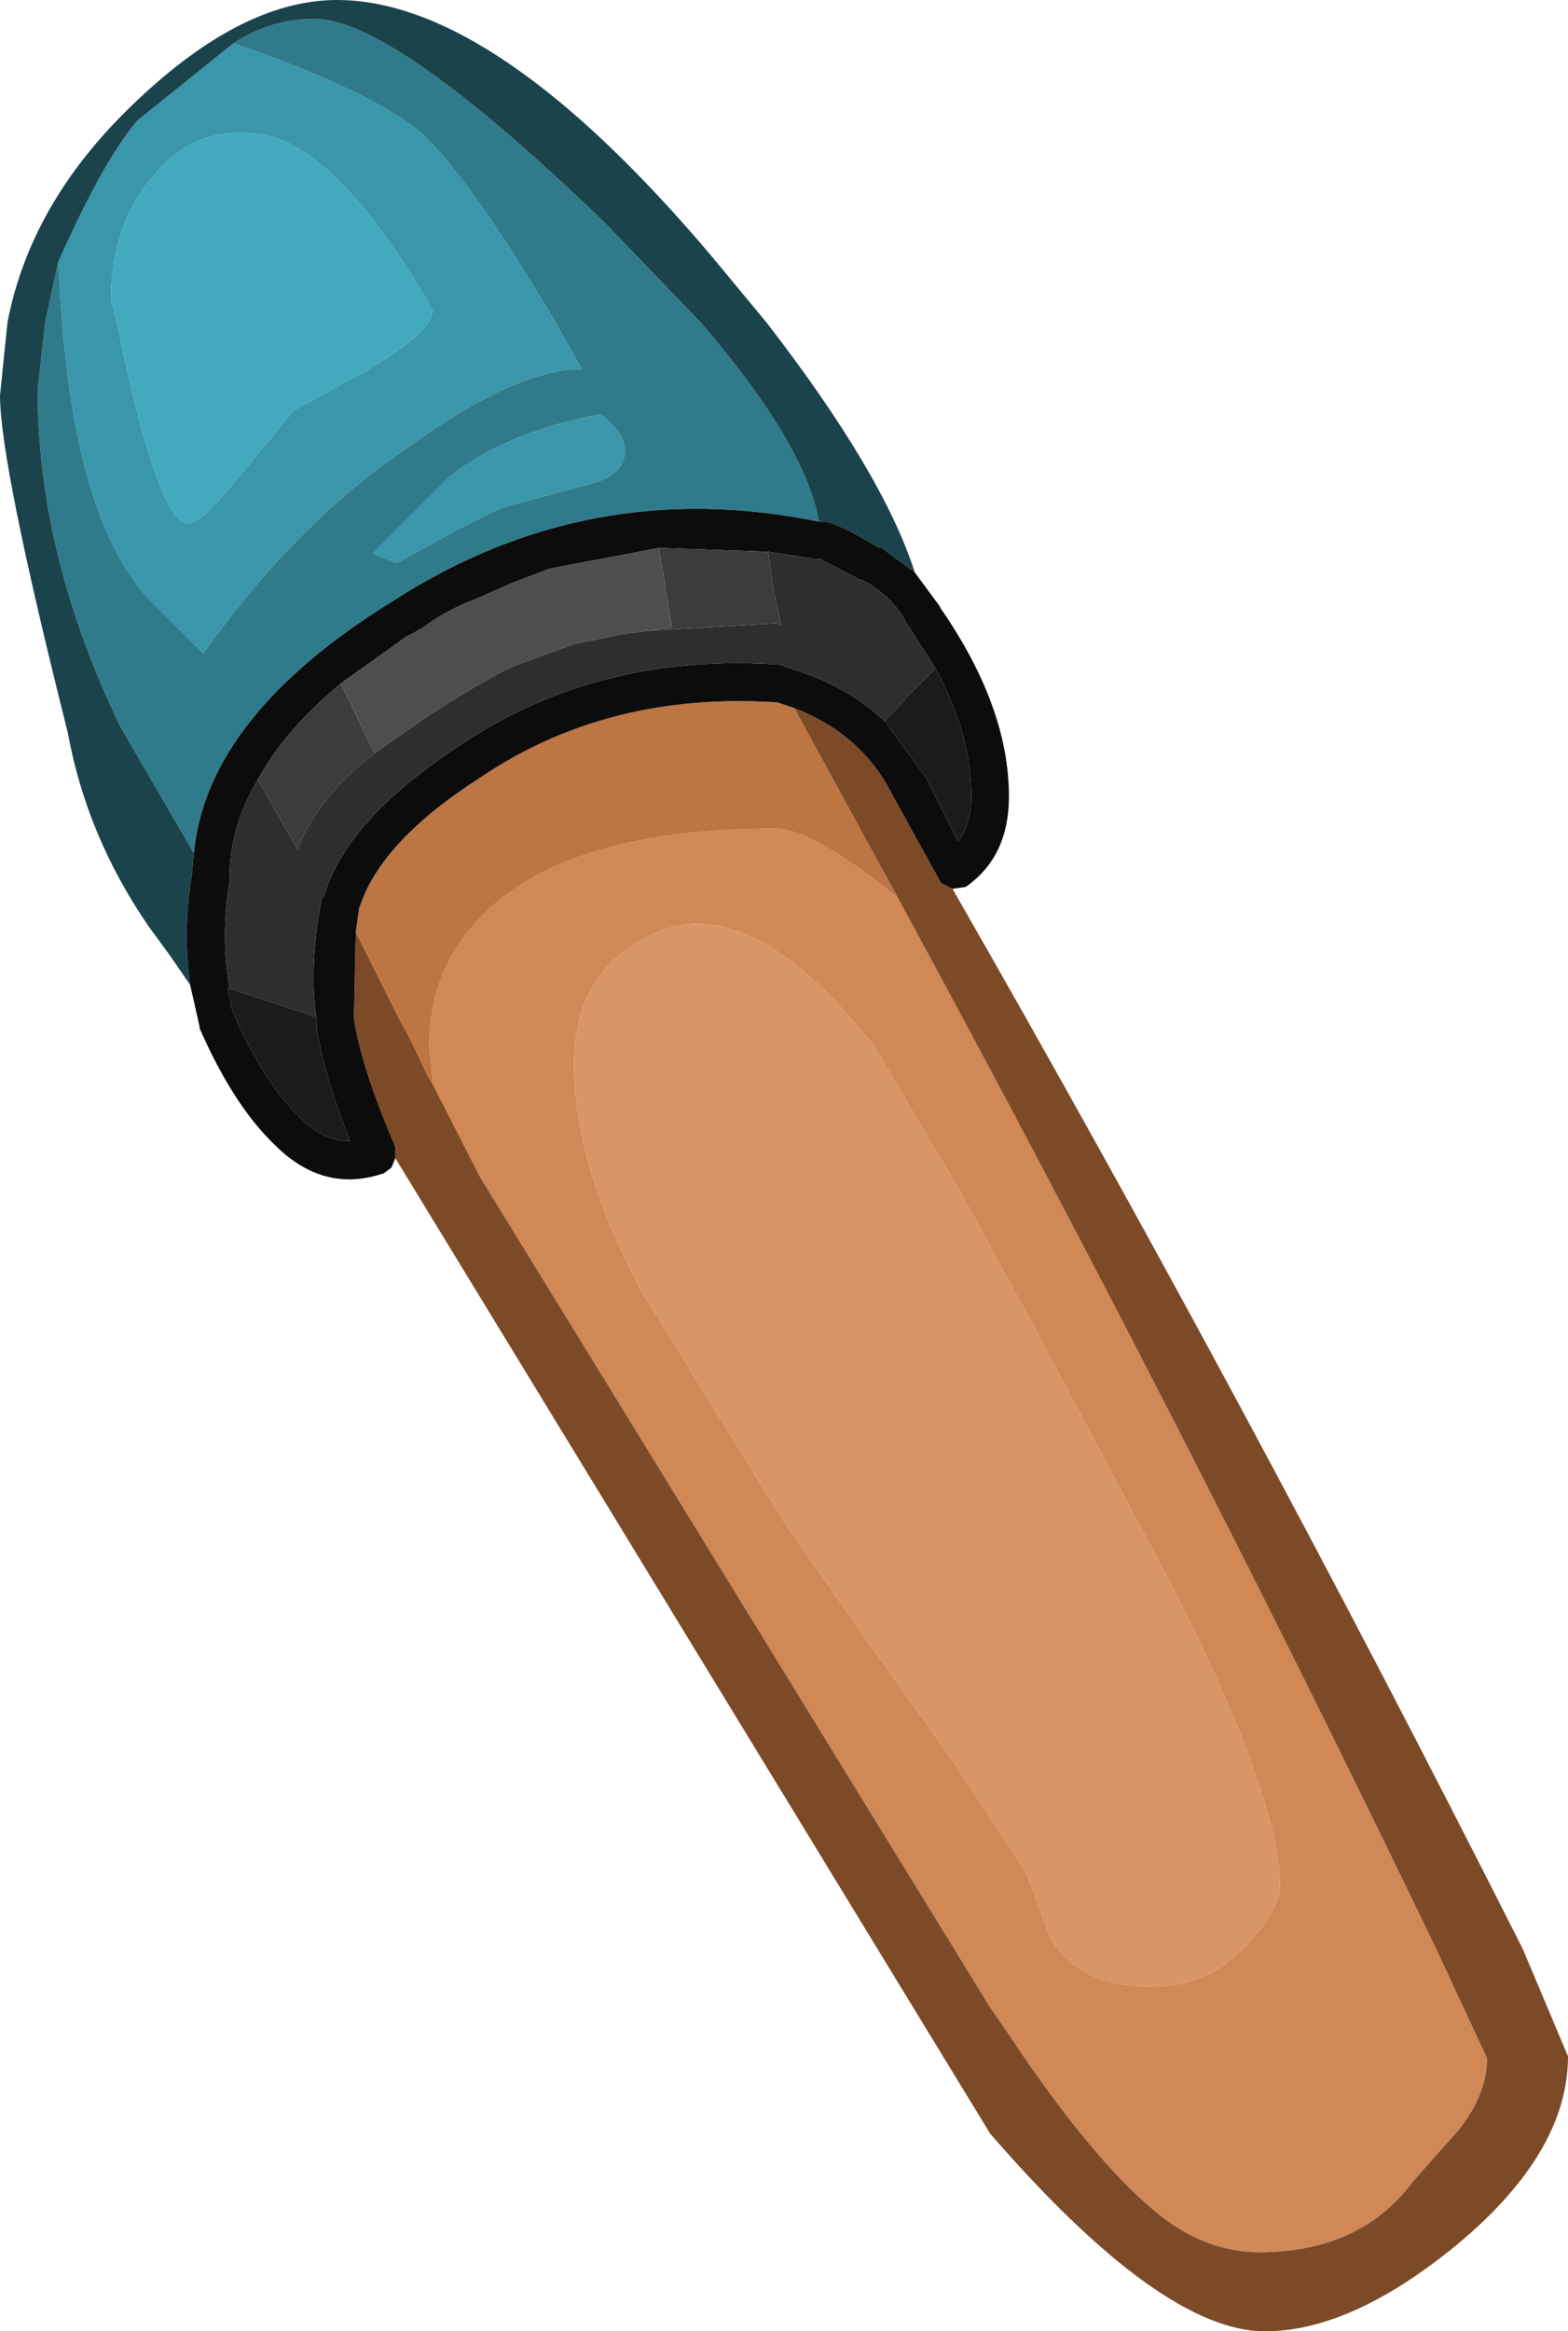 <?xml version="1.0" encoding="UTF-8" standalone="no"?>
<svg xmlns:ffdec="https://www.free-decompiler.com/flash" xmlns:xlink="http://www.w3.org/1999/xlink" ffdec:objectType="shape" height="61.9px" width="41.65px" xmlns="http://www.w3.org/2000/svg">
  <g transform="matrix(1.0, 0.0, 0.0, 1.0, 11.4, 10.15)">
    <path d="M-5.2 -9.0 Q-2.0 -7.9 -0.5 -6.85 0.8 -5.9 3.35 -1.6 L4.05 -0.35 Q2.3 -0.35 -0.6 1.75 -3.55 3.75 -6.0 7.2 L-7.25 5.95 Q-9.3 4.0 -9.75 -1.6 L-9.85 -3.2 Q-8.65 -5.9 -7.75 -6.95 L-5.2 -9.0 M0.1 -1.9 Q-2.5 -6.4 -4.6 -6.6 -6.25 -6.8 -7.35 -5.45 -8.45 -4.15 -8.45 -2.2 L-8.3 -1.6 Q-7.2 3.75 -6.4 3.75 -6.05 3.75 -5.05 2.5 L-3.6 0.75 -1.6 -0.35 Q-0.35 -1.1 0.0 -1.6 L0.1 -1.9 M4.55 0.85 Q5.2 1.35 5.2 1.8 5.2 2.4 4.45 2.65 L2.05 3.3 Q1.45 3.5 -0.85 4.8 L-1.5 4.55 0.55 2.5 Q2.1 1.3 4.55 0.85" fill="#3a97ab" fill-rule="evenodd" stroke="none"/>
    <path d="M-9.85 -3.2 L-9.75 -1.6 Q-9.3 4.0 -7.25 5.95 L-6.0 7.2 Q-3.55 3.75 -0.6 1.75 2.3 -0.35 4.05 -0.35 L3.35 -1.6 Q0.8 -5.9 -0.5 -6.85 -2.0 -7.9 -5.2 -9.0 -4.2 -9.65 -3.05 -9.65 -0.95 -9.65 4.65 -4.25 L7.2 -1.6 Q10.0 1.65 10.35 3.7 4.25 2.45 -0.95 5.8 -5.9 8.85 -6.25 12.5 L-8.2 9.15 Q-10.4 4.6 -10.4 0.2 L-10.2 -1.6 -9.85 -3.2 M4.55 0.85 Q2.1 1.3 0.55 2.5 L-1.5 4.55 -0.85 4.8 Q1.45 3.5 2.05 3.3 L4.45 2.65 Q5.2 2.4 5.2 1.8 5.2 1.35 4.55 0.85" fill="#307b8b" fill-rule="evenodd" stroke="none"/>
    <path d="M-5.2 -9.0 L-7.75 -6.95 Q-8.65 -5.9 -9.85 -3.2 L-10.2 -1.6 -10.4 0.2 Q-10.4 4.6 -8.2 9.15 L-6.25 12.5 -6.3 13.05 Q-6.55 14.55 -6.35 16.0 L-6.9 15.2 -7.45 14.45 Q-9.1 12.05 -9.6 9.3 -11.4 2.15 -11.4 0.35 L-11.2 -1.6 Q-10.6 -4.7 -8.0 -7.25 -5.05 -10.15 -2.45 -10.15 1.75 -10.15 7.5 -3.35 L8.95 -1.6 Q12.05 2.4 12.9 5.05 L11.95 4.35 11.95 4.4 Q10.9 3.75 10.5 3.7 L10.35 3.7 Q10.0 1.65 7.2 -1.6 L4.65 -4.25 Q-0.95 -9.65 -3.05 -9.65 -4.2 -9.65 -5.2 -9.0" fill="#1b434b" fill-rule="evenodd" stroke="none"/>
    <path d="M0.1 -1.9 L0.0 -1.6 Q-0.35 -1.1 -1.6 -0.35 L-3.6 0.75 -5.05 2.5 Q-6.05 3.75 -6.4 3.75 -7.2 3.75 -8.3 -1.6 L-8.45 -2.2 Q-8.45 -4.15 -7.35 -5.45 -6.25 -6.8 -4.6 -6.6 -2.5 -6.4 0.1 -1.9" fill="#42a9bf" fill-rule="evenodd" stroke="none"/>
    <path d="M0.1 18.65 L0.0 17.65 Q0.0 15.8 1.1 14.5 3.3 11.85 9.2 11.85 10.1 11.85 12.15 13.45 L12.45 13.7 11.45 11.85 11.5 11.95 Q19.55 26.65 26.75 41.6 L28.1 44.5 Q28.1 45.45 27.35 46.4 L26.15 47.75 Q24.75 49.65 22.05 49.65 20.8 49.65 19.65 48.85 17.8 47.5 15.35 43.8 L14.9 43.15 1.35 21.1 0.1 18.65 M22.6 39.95 Q22.6 37.6 19.75 32.0 L16.05 25.05 14.0 21.3 11.8 17.6 Q8.5 13.45 5.95 14.65 3.85 15.6 3.85 18.1 3.85 20.8 5.65 24.15 L9.45 30.3 11.55 33.3 13.8 36.45 15.85 39.55 16.5 41.3 Q17.25 42.6 19.2 42.6 20.75 42.6 21.8 41.4 22.6 40.5 22.6 39.95" fill="#d08857" fill-rule="evenodd" stroke="none"/>
    <path d="M-1.95 14.6 L-1.85 13.9 -1.85 13.95 Q-1.3 12.2 1.35 10.5 4.75 8.2 9.25 8.5 L9.7 8.65 10.05 9.3 11.5 11.95 11.45 11.85 12.45 13.7 12.15 13.45 Q10.1 11.85 9.2 11.85 3.3 11.85 1.1 14.5 0.0 15.8 0.0 17.65 L0.1 18.65 -0.05 18.4 -0.5 17.45 -0.8 16.9 -1.95 14.6" fill="#bd7543" fill-rule="evenodd" stroke="none"/>
    <path d="M9.7 8.65 Q11.5 9.35 12.3 10.95 L13.6 13.3 13.9 13.45 Q21.65 26.95 29.05 41.6 L30.25 44.45 Q30.25 47.0 27.3 49.45 24.5 51.75 22.2 51.75 19.45 51.75 14.9 46.5 L-0.9 20.6 -0.9 20.3 Q-1.8 18.2 -2.0 16.9 L-1.95 14.6 -0.8 16.9 -0.5 17.45 -0.05 18.4 0.1 18.65 1.35 21.1 14.9 43.15 15.35 43.8 Q17.8 47.5 19.65 48.85 20.8 49.65 22.05 49.65 24.75 49.65 26.15 47.75 L27.35 46.4 Q28.1 45.45 28.1 44.5 L26.75 41.6 Q19.55 26.65 11.5 11.95 L10.05 9.3 9.7 8.65" fill="#7d4a27" fill-rule="evenodd" stroke="none"/>
    <path d="M22.6 39.95 Q22.6 40.5 21.8 41.4 20.75 42.6 19.2 42.6 17.25 42.6 16.5 41.3 L15.85 39.55 13.8 36.45 11.55 33.3 9.45 30.3 5.65 24.15 Q3.85 20.8 3.85 18.1 3.85 15.6 5.95 14.65 8.5 13.45 11.8 17.6 L14.0 21.3 16.05 25.05 19.75 32.0 Q22.6 37.6 22.6 39.95" fill="#d99567" fill-rule="evenodd" stroke="none"/>
    <path d="M-6.25 12.5 Q-5.9 8.85 -0.95 5.8 4.25 2.45 10.35 3.7 L10.5 3.7 Q10.9 3.75 11.95 4.4 L11.95 4.35 12.9 5.05 13.6 6.0 13.55 5.95 Q15.4 8.6 15.4 11.0 15.4 12.6 14.25 13.4 L13.9 13.45 13.6 13.3 12.3 10.95 Q11.5 9.35 9.7 8.65 L9.25 8.5 Q4.75 8.2 1.35 10.5 -1.3 12.2 -1.85 13.95 L-1.85 13.9 -1.95 14.6 -2.0 16.9 Q-1.8 18.2 -0.9 20.3 L-0.9 20.6 -1.0 20.85 -1.2 21.0 Q-2.8 21.55 -4.1 20.25 -5.2 19.2 -6.1 17.15 L-6.1 17.1 -6.35 16.0 Q-6.55 14.55 -6.3 13.05 L-6.25 12.5 M-2.35 8.0 Q-3.85 9.25 -4.55 10.55 -5.3 11.8 -5.3 13.15 L-5.3 13.25 Q-5.55 14.7 -5.3 16.1 L-5.35 16.1 -5.25 16.6 -5.2 16.75 Q-4.4 18.6 -3.4 19.55 -2.8 20.15 -2.1 20.15 -2.85 18.25 -3.0 17.05 L-3.0 16.85 Q-3.2 15.5 -2.85 13.7 L-2.8 13.65 -2.75 13.5 Q-2.1 11.55 0.8 9.65 4.5 7.15 9.35 7.5 L9.45 7.55 9.6 7.6 Q11.1 8.05 12.1 9.0 L13.2 10.5 14.05 12.2 Q14.4 11.7 14.4 11.0 14.4 9.35 13.45 7.6 L12.75 6.5 12.7 6.45 Q12.35 5.7 11.5 5.25 L11.45 5.25 10.4 4.7 10.3 4.7 9.0 4.5 6.15 4.4 6.1 4.4 3.2 4.95 2.15 5.35 1.25 5.75 1.0 5.85 Q0.4 6.1 -0.15 6.5 L-0.4 6.65 -0.6 6.75 -2.35 8.0" fill="#0c0c0c" fill-rule="evenodd" stroke="none"/>
    <path d="M9.0 4.5 L10.3 4.7 10.4 4.7 11.45 5.25 11.5 5.25 Q12.35 5.7 12.7 6.45 L12.75 6.5 13.45 7.6 12.75 8.3 12.1 9.0 Q11.1 8.05 9.6 7.6 L9.45 7.55 9.35 7.5 Q4.5 7.15 0.8 9.65 -2.1 11.55 -2.75 13.5 L-2.8 13.65 -2.85 13.7 Q-3.2 15.5 -3.0 16.85 L-5.3 16.1 Q-5.55 14.7 -5.3 13.25 L-5.3 13.15 Q-5.3 11.8 -4.55 10.55 L-3.5 12.4 Q-2.95 11.0 -1.45 9.85 L0.05 8.8 Q1.65 7.8 2.2 7.55 L3.85 6.95 5.05 6.7 5.8 6.6 9.2 6.4 9.35 6.45 9.15 5.55 9.0 4.5" fill="#2e2e2e" fill-rule="evenodd" stroke="none"/>
    <path d="M13.45 7.6 Q14.4 9.35 14.4 11.0 14.4 11.7 14.05 12.2 L13.2 10.5 12.1 9.0 12.75 8.3 13.45 7.6 M-3.0 16.85 L-3.0 17.05 Q-2.85 18.25 -2.1 20.15 -2.8 20.15 -3.4 19.55 -4.4 18.6 -5.2 16.75 L-5.25 16.6 -5.35 16.1 -5.3 16.1 -3.0 16.85" fill="#1b1b1b" fill-rule="evenodd" stroke="none"/>
    <path d="M-4.55 10.55 Q-3.85 9.25 -2.35 8.0 L-1.45 9.85 Q-2.95 11.0 -3.5 12.4 L-4.55 10.55 M6.1 4.4 L6.15 4.4 9.0 4.5 9.15 5.55 9.35 6.45 9.2 6.4 5.8 6.6 6.45 6.5 6.1 4.4" fill="#3c3c3c" fill-rule="evenodd" stroke="none"/>
    <path d="M-2.35 8.0 L-0.6 6.75 -0.4 6.65 -0.15 6.5 Q0.4 6.1 1.0 5.85 L1.25 5.75 2.15 5.35 3.2 4.95 6.1 4.4 6.45 6.5 5.8 6.6 5.05 6.7 3.85 6.95 2.2 7.55 Q1.65 7.8 0.05 8.8 L-1.45 9.85 -2.35 8.0" fill="#4e4e4e" fill-rule="evenodd" stroke="none"/>
  </g>
</svg>
